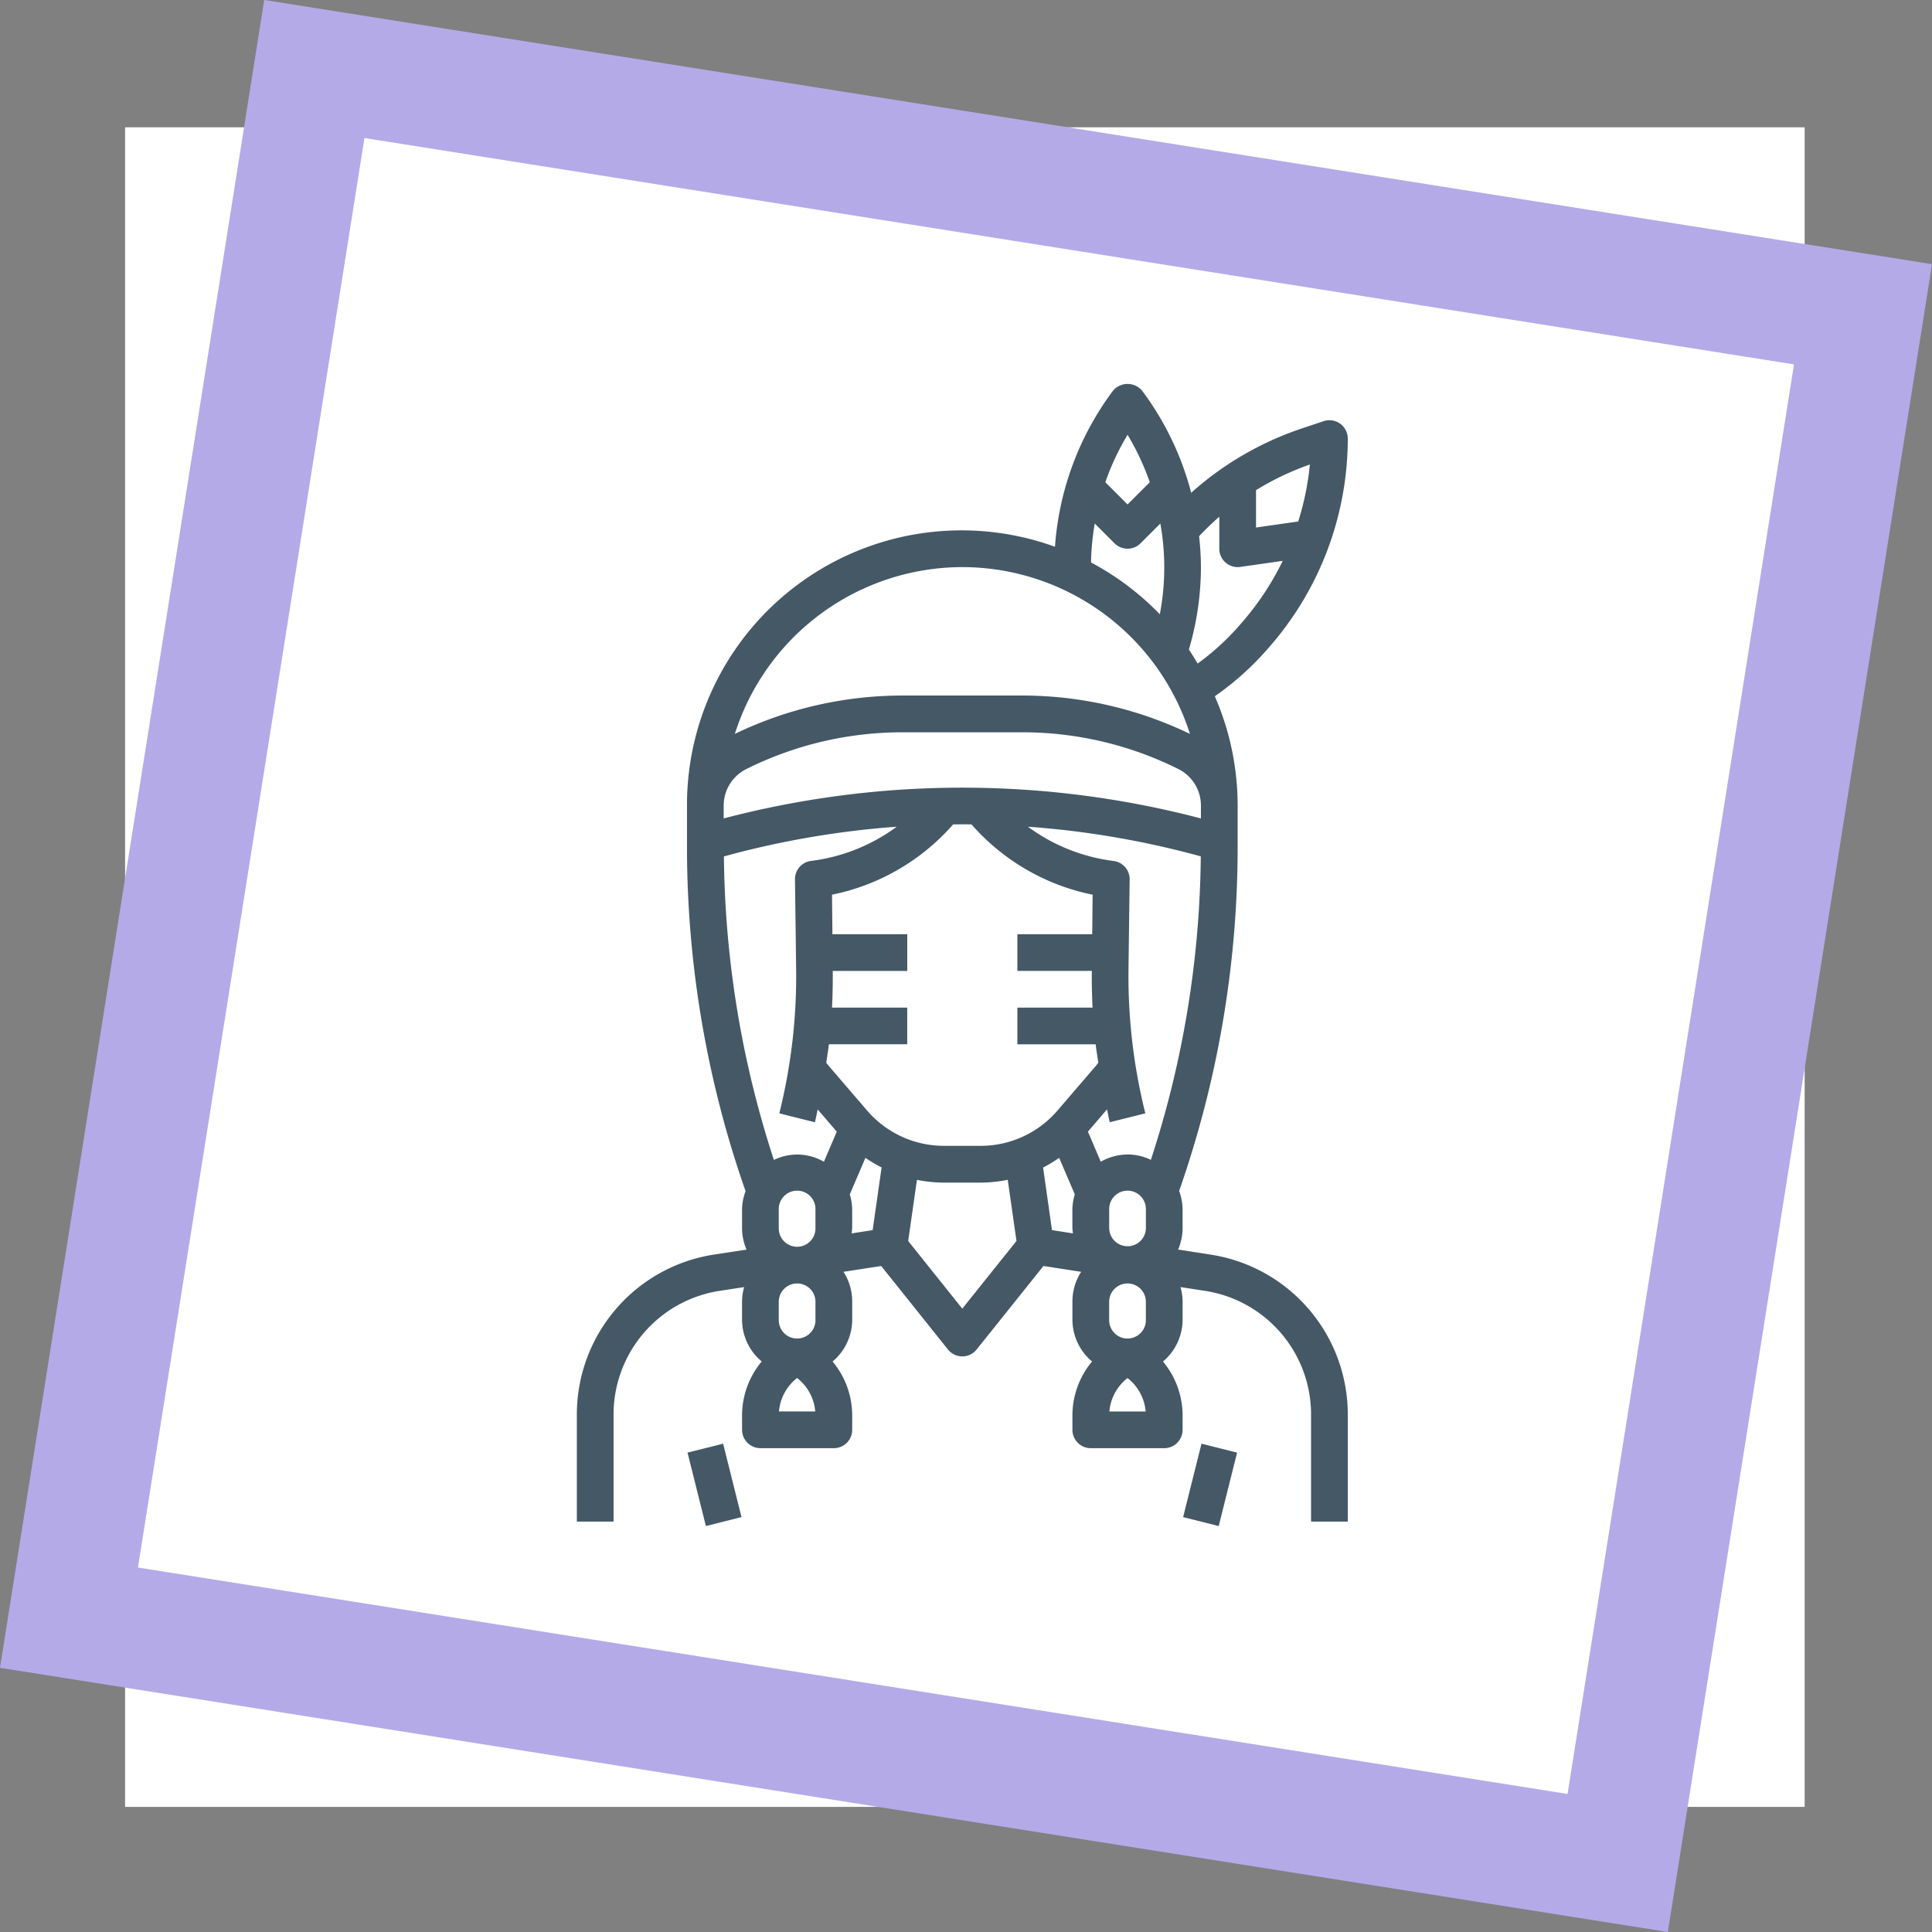 <svg xmlns="http://www.w3.org/2000/svg" width="139" height="138.999" viewBox="0 0 139 138.999">
  <rect x="0" y="0" width="139" height="138.999" fill="#808080" stroke="none"/>
  <g id="img7" transform="translate(-173 -7366)">
    <g id="Group_1099775" data-name="Group 1099775" transform="translate(-407 1749.16)">
      <g id="Group_1099770" data-name="Group 1099770" transform="translate(580 5616.839)">
        <rect id="Rectangle_401345" data-name="Rectangle 401345" width="120.838" height="120.838" transform="translate(9 9.161)" fill="#fff"/>
        <path id="Subtraction_141" data-name="Subtraction 141" d="M119.994,139,0,119.993,19.01,0,139,19.008,119.994,139v0h0v0ZM26.221,9.932,9.926,112.779l102.854,16.29L129.07,26.218,26.219,9.932Z" fill="#b5aae8"/>
      </g>
    </g>
    <g id="Group_1099776" data-name="Group 1099776" transform="translate(201.414 7393.395)">
      <g id="Group_1099618" data-name="Group 1099618" transform="translate(0 0)">
        <rect id="Rectangle_401104" data-name="Rectangle 401104" width="81.642" height="82.626" fill="none"/>
      </g>
      <g id="Layer_6" data-name="Layer 6" transform="translate(2.088 -0.794)">
        <path id="Path_913672" data-name="Path 913672" d="M13.641,75.164a9,9,0,0,1,7.627-8.892L23.036,66a3.912,3.912,0,0,0-.151,1.023v1.321A3.933,3.933,0,0,0,24.3,71.351a6.067,6.067,0,0,0-1.413,3.908v1.009a1.321,1.321,0,0,0,1.321,1.321h5.282a1.321,1.321,0,0,0,1.321-1.321V75.254a6.075,6.075,0,0,0-1.412-3.9,3.941,3.941,0,0,0,1.412-3.007V67.023a3.921,3.921,0,0,0-.629-2.122l2.715-.419L37.7,70.49a1.321,1.321,0,0,0,2.063,0l4.806-6.007,2.715.419a3.921,3.921,0,0,0-.629,2.122v1.321a3.933,3.933,0,0,0,1.413,3.007,6.067,6.067,0,0,0-1.413,3.908v1.009a1.321,1.321,0,0,0,1.321,1.321H53.26a1.321,1.321,0,0,0,1.321-1.321V75.254a6.075,6.075,0,0,0-1.412-3.9,3.941,3.941,0,0,0,1.412-3.007V67.023A3.912,3.912,0,0,0,54.43,66l1.767.272a9,9,0,0,1,7.628,8.892v7.707h2.641V75.164a11.638,11.638,0,0,0-9.867-11.5L54.258,63.3a3.942,3.942,0,0,0,.322-1.561V60.42a3.9,3.9,0,0,0-.248-1.335,74.906,74.906,0,0,0,4.21-24.775V31.367A19.7,19.7,0,0,0,56.9,23.492a20.81,20.81,0,0,0,3.886-3.506l.2-.231a22.763,22.763,0,0,0,5.479-14.8A1.321,1.321,0,0,0,64.728,3.7l-1.577.528A22.773,22.773,0,0,0,55.2,8.852a21.222,21.222,0,0,0-3.522-7.331,1.368,1.368,0,0,0-2.113,0A21.262,21.262,0,0,0,45.4,12.736,19.754,19.754,0,0,0,18.924,31.367v2.944A74.929,74.929,0,0,0,23.139,59.1a3.9,3.9,0,0,0-.253,1.32v1.321a3.942,3.942,0,0,0,.322,1.561l-2.34.359A11.639,11.639,0,0,0,11,75.164v7.707h2.641ZM25.527,61.741V60.42a1.321,1.321,0,1,1,2.641,0v1.321a1.321,1.321,0,1,1-2.641,0Zm26.412,5.282v1.321a1.321,1.321,0,1,1-2.641,0V67.023a1.321,1.321,0,0,1,2.641,0Zm-1.321-3.962A1.321,1.321,0,0,1,49.3,61.741V60.42a1.321,1.321,0,1,1,2.641,0v1.321A1.321,1.321,0,0,1,50.618,63.062Zm0-6.6a3.914,3.914,0,0,0-1.924.52l-.924-2.166,1.372-1.6c.07.308.123.619.2.924L51.9,53.5a40.675,40.675,0,0,1-1.211-10.388l.083-6.442a1.321,1.321,0,0,0-1.157-1.327,13.135,13.135,0,0,1-6.163-2.466A64.445,64.445,0,0,1,55.89,35.011,72.256,72.256,0,0,1,52.3,56.844a3.923,3.923,0,0,0-1.677-.386ZM39.393,32.71a15.74,15.74,0,0,0,8.716,5.059l-.03,2.842H42.695v2.641H48.05c-.007.881.008,1.762.054,2.641H42.695v2.641h5.631c.05.445.132.886.191,1.329-.054.066-.1.132-.158.2l-2.773,3.229a7.286,7.286,0,0,1-5.532,2.546H37.412a7.286,7.286,0,0,1-5.538-2.551L29.1,50.06c-.055-.065-.1-.132-.158-.2.065-.442.141-.883.191-1.329h5.636V45.894H29.357c.046-.88.061-1.76.054-2.641h5.36V40.611H29.387l-.03-2.842a15.74,15.74,0,0,0,8.716-5.059C38.515,32.706,38.951,32.706,39.393,32.71ZM28.168,67.023v1.321a1.321,1.321,0,1,1-2.641,0V67.023a1.321,1.321,0,0,1,2.641,0Zm-.317-31.684a1.321,1.321,0,0,0-1.157,1.327l.083,6.441A40.675,40.675,0,0,1,25.566,53.5l2.562.642c.077-.306.132-.618.2-.924l1.372,1.6-.924,2.166a3.83,3.83,0,0,0-3.6-.132,72.256,72.256,0,0,1-3.595-21.836,64.467,64.467,0,0,1,12.434-2.138A13.126,13.126,0,0,1,27.851,35.339Zm-2.31,39.608a3.422,3.422,0,0,1,1.306-2.407,3.422,3.422,0,0,1,1.306,2.407Zm5.228-12.81a3.97,3.97,0,0,0,.04-.4V60.42a3.916,3.916,0,0,0-.172-1.09L31.764,56.7a9.821,9.821,0,0,0,1.161.692l-.643,4.511Zm7.963,5.415-3.894-4.868.63-4.4a9.927,9.927,0,0,0,1.944.2h2.641A9.927,9.927,0,0,0,42,58.28l.63,4.4ZM44.544,57.4A9.821,9.821,0,0,0,45.7,56.7l1.126,2.628a3.916,3.916,0,0,0-.174,1.088v1.321a3.969,3.969,0,0,0,.04.4L45.184,61.9Zm4.769,17.551a3.422,3.422,0,0,1,1.306-2.407,3.422,3.422,0,0,1,1.306,2.407ZM63.739,6.818a20.091,20.091,0,0,1-.839,4.1l-3.037.434V8.663a20.024,20.024,0,0,1,3.876-1.845Zm-6.517,3.76v2.3A1.321,1.321,0,0,0,58.542,14.2a1.28,1.28,0,0,0,.188-.013l3.055-.437a20.065,20.065,0,0,1-2.8,4.28l-.2.232a18.2,18.2,0,0,1-3.119,2.878c-.206-.339-.409-.68-.634-1.006A21.02,21.02,0,0,0,55.9,14.2a20.825,20.825,0,0,0-.132-2.223q.691-.735,1.453-1.4Zm-6.6-5.9a18.621,18.621,0,0,1,1.6,3.415l-1.6,1.6-1.6-1.6a18.518,18.518,0,0,1,1.6-3.415Zm-2.36,6.386,1.426,1.426a1.321,1.321,0,0,0,1.867,0l1.425-1.426a17.856,17.856,0,0,1-.037,6.528,19.894,19.894,0,0,0-4.951-3.727,18.422,18.422,0,0,1,.269-2.8ZM38.733,14.2a17.2,17.2,0,0,1,16.376,12,27.791,27.791,0,0,0-12.018-2.76H34.384A27.8,27.8,0,0,0,22.367,26.2a17.2,17.2,0,0,1,16.366-12ZM23.2,28.726a25.127,25.127,0,0,1,11.186-2.641h8.7a25.127,25.127,0,0,1,11.186,2.641A2.937,2.937,0,0,1,55.9,31.367v.915a67.679,67.679,0,0,0-34.336,0v-.915A2.936,2.936,0,0,1,23.2,28.726Z" fill="#445866"/>
        <rect id="Rectangle_410883" data-name="Rectangle 410883" width="2.64" height="5.445" transform="translate(18.963 77.908) rotate(-14.05)" fill="#445866"/>
        <rect id="Rectangle_410884" data-name="Rectangle 410884" width="5.445" height="2.64" transform="translate(54.619 82.551) rotate(-75.95)" fill="#445866"/>
      </g>
    </g>
  </g>
</svg>
